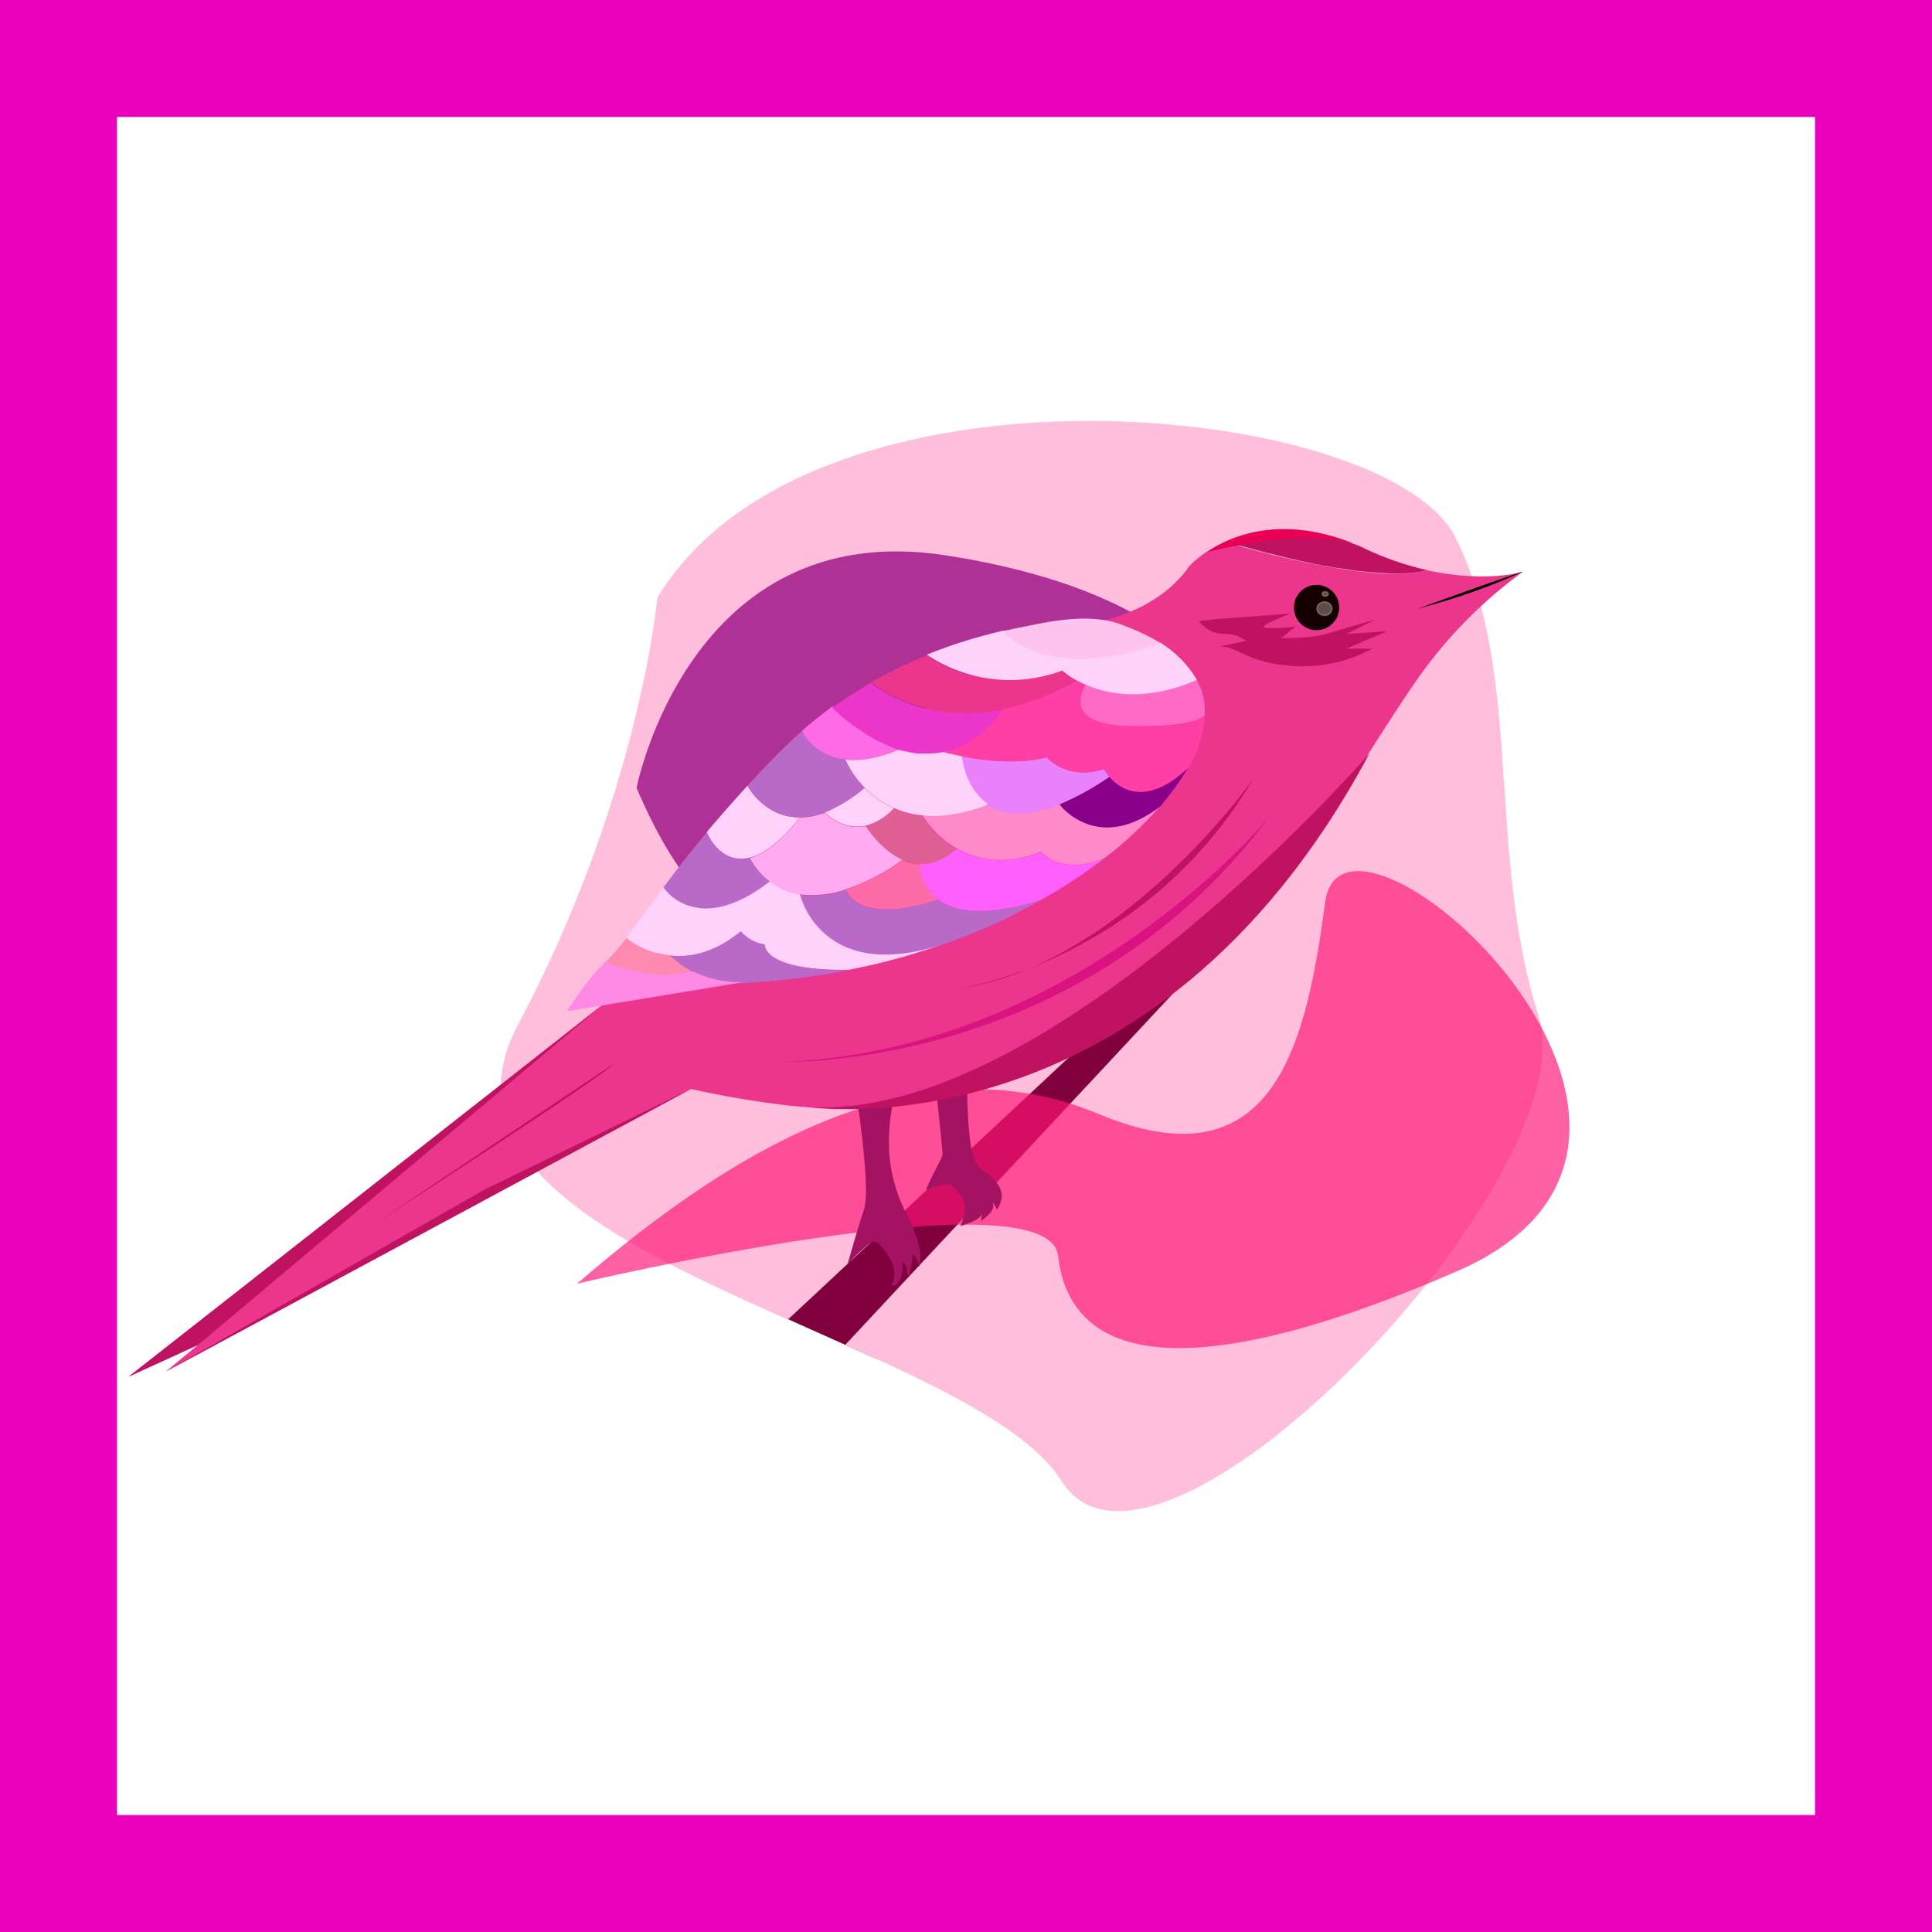 <?xml version="1.0" encoding="utf-8"?>
<!-- Generator: Adobe Illustrator 24.2.3, SVG Export Plug-In . SVG Version: 6.00 Build 0)  -->
<svg version="1.1" id="Layer_1" xmlns="http://www.w3.org/2000/svg" xmlns:xlink="http://www.w3.org/1999/xlink" x="0px" y="0px"
	 viewBox="0 0 512 512" style="enable-background:new 0 0 512 512;" xml:space="preserve">
<style type="text/css">
	.st0{fill:#EB00BD;}
	.st1{fill:#FFFFFF;}
	.st2{fill:#7F003D;}
	.st3{fill:#FFBFDC;}
	.st4{opacity:0.67;fill:#FF1578;enable-background:new    ;}
	.st5{opacity:0.74;fill:#94007D;enable-background:new    ;}
	.st6{fill:#A31361;}
	.st7{fill:#EC368D;}
	.st8{fill:#150001;}
	.st9{opacity:0.3;fill:#FFFFFF;stroke:#F5EF99;stroke-width:0.39;stroke-miterlimit:37.8;enable-background:new    ;}
	.st10{fill:#DB1381;}
	.st11{fill:#E90055;}
	.st12{fill:#BF1361;}
	.st13{fill:#E980FC;}
	.st14{fill:#DF5F95;}
	.st15{fill:#FFAAF1;}
	.st16{fill:#FFD2FC;}
	.st17{fill:#FF6AA9;}
	.st18{fill:#FFC3EF;}
	.st19{fill:#B96AC9;}
	.st20{fill:#FF8AE6;}
	.st21{fill:#FF8AB1;}
	.st22{fill:#FF5FFC;}
	.st23{fill:#FF8ACB;}
	.st24{fill:#FF6AE7;}
	.st25{fill:#EC36C9;}
	.st26{fill:#FF3FA6;}
	.st27{fill:#88008A;}
	.st28{fill:#FF6AC6;}
</style>
<rect class="st0" width="512" height="512"/>
<rect x="31" y="31" class="st1" width="450" height="450"/>
<polygon class="st2" points="202.8,346.9 232.5,360.2 265.5,341.8 319.3,287.8 323.3,261.4 288.1,253 243.8,274.2 202.8,339.5 "/>
<path class="st3" d="M407.7,269c-13.8-42.7-3.9-90.6-22-126.6s-170.7-51.6-211.5,16c0,0-4.7,52.6-37,113.3
	c-19.1,36,26.2,57.9,71.6,78l80.6-75.2c2.6,0.2,24.9-14.9,24.9-14.9L224,356.4c25.6,11.4,48.9,22.7,57.4,36.2
	C306.5,432.2,421.5,311.7,407.7,269z"/>
<path id="path317" class="st4" d="M152.9,340.2c43.4-37.5,91.3-64.6,138.2-45s55.1-19.1,60.1-56.2s116.8,62.5,34.7,98
	s-103,18-105.5-4.2S152.9,340.2,152.9,340.2z"/>
<path id="path315" class="st5" d="M168.7,208.8c0,0,14-71.8,81.4-61.7s103.9,46.9,39.6,83.6S191.2,261.9,168.7,208.8L168.7,208.8z"
	/>
<g id="legs">
	<path id="path323" class="st6" d="M227.4,293.2c0,0,3.3,22.2,1.6,27.2s-4.4,14.7-4.4,14.7c1.3-1.5,2.7-2.9,4.2-4.2
		c0.7-0.7,1.4-1.3,2.2-1.8c0.6,0,1.3-0.1,1.7,0.3c1,1,1.8,2.1,2.6,3.3c0.9,1.3,1.5,2.7,1.7,4.3v0c0.1,1.2-0.1,2.5-0.8,3.6
		c0,0,3.3,1.2,3-6.4c0.3,0.4,0.5,0.8,0.8,1.2c0.4,0.7,0.4,2,0.6,2.8c0-0.1,0.5-0.8,0.5-0.8s0.1-0.3,0.1-0.4s0.1-0.5,0.2-0.8
		c0.1-0.6,0.2-1.1,0.3-1.7c0.1-0.5,0.1-1,0.1-1.5c0-0.8-0.3-0.8,0.6-0.1c0.7,0.8,1.2,1.9,1.2,3c0.3-1.4,0.4-2.8,0.2-4.3
		c-0.6-3.4-1.8-6.6-3.4-9.6c-3.4-6.4-5.1-13.5-4.8-20.8c0.1-3,0.4-6,1.1-9C236.7,292.1,227.8,293.6,227.4,293.2z"/>
	<path id="path325" class="st6" d="M248.2,289.9c0,0,1.6,15.1,1.6,16s-4.1,7.9-4.3,9.4c0,0,5.7-2.2,6.6-1.2s5.8,3.5,2.4,10.8
		c0,0,5.7-1.5,5.7-3.4c0,0.7-0.1,1.4-0.3,2.1c0,0,4.2-2.6,3.2-4.9c0.5,0.5,0.9,1.2,1,1.9c1.8-2.1,1.8-5.2,0-7.2
		c-3.2-3.9-3.2-2-5.5-5.3s-2.3-20.4-2.3-20.4S248.8,289.9,248.2,289.9L248.2,289.9z"/>
</g>
<path id="path328" class="st7" d="M403.6,151.5c-10.6,7.7-19.9,17.1-27.5,27.8c-20.6,29.4-36.3,63.6-66.7,84.5
	c-14.2,9.8-30.2,16.9-46.6,22.1c-17.2,5.4-35.5,9.1-53.6,7.1c-8.8-1-17.5-2.5-26.1-4.4L43.9,363.5l8.6-7.1l-18.3,8.4l132.9-104.4
	l16.6-18c0,0,76.2-75.3,99.6-76.7s31.8-15.6,31.8-15.6c1.3-1.4,2.8-2.6,4.4-3.7l0,0c0.2-0.1,3.7-0.9,8.6-1.8c0,0,36.1,10.7,50,6.5
	l0,0C394,154.6,403.6,151.5,403.6,151.5z"/>
<circle id="circle330" class="st8" cx="348.9" cy="161" r="6"/>
<ellipse id="ellipse332" class="st9" cx="351" cy="161.3" rx="2" ry="1.8"/>
<ellipse id="ellipse334" class="st9" cx="351.2" cy="157.4" rx="0.8" ry="0.6"/>
<path id="path387" d="M375.7,161.3c0,0,26-9.4,27.9-9.8C394.6,155.6,385.3,158.8,375.7,161.3z"/>
<path id="path389" class="st10" d="M336.3,216.6c0,0-50.6,61.4-128.2,64.8C208.2,281.3,286,283.8,336.3,216.6L336.3,216.6z"/>
<path id="path391" class="st11" d="M359.9,144.8c-8.6-3.4-22.7-1.8-31.7-0.2c-5,0.9-8.4,1.8-8.6,1.8c6.3-4.3,19.2-9.9,38-2.8
	L359.9,144.8z"/>
<path id="path385" class="st12" d="M332.2,206.3c0,0-35,50-79.2,55.9C252.9,262.2,302.9,255.8,332.2,206.3L332.2,206.3z"/>
<path id="path393" class="st12" d="M362.9,199.7c0,0-85.7,98.6-149.5,93.6C213.4,293.3,305.2,307.7,362.9,199.7z"/>
<path id="path395" class="st12" d="M162.6,281.9l-63.1,42.3C99.4,324.2,160.7,284.8,162.6,281.9z"/>
<path id="path397" class="st12" d="M322,164.1l20-1.5c0,0-5.9,2.2-7,3.3s8.3,0.2,8.3,0.2l-3.8,3c0,0,8,0.1,11.6-1s13.3-3.9,13.3-3.9
	l-7.6,3.8l10.8-0.7l-10.8,4.6h6.9c-6.5,3.5-13.9,5.1-21.3,4.6c-12.1-0.9-14.3-5.2-19.1-5.2c0,0,6-1.2,6.9-1.5
	c-1.7-1.3-3.9-1.9-6-1.8c-4,0-6.5-3.4-6.5-3.4L322,164.1z"/>
<path id="path399" class="st12" d="M378.2,151.1c-0.8,0.2-1.5,0.4-2.3,0.5c-0.9,0.1-1.8,0.3-2.6,0.3s-1.9,0.1-2.9,0.1
	s-2.1,0-3.1-0.1s-2.2-0.1-3.3-0.2s-2.3-0.2-3.4-0.3s-2.3-0.3-3.5-0.5l-3.5-0.5c-1.2-0.2-2.3-0.4-3.4-0.6s-2.2-0.4-3.4-0.7
	s-2.2-0.4-3.2-0.7l-3-0.7l-2.8-0.7c-0.9-0.2-1.7-0.4-2.5-0.6s-1.5-0.4-2.2-0.6l-1.9-0.5l-2.2-0.6c-0.1,0-0.3,0-0.4-0.1
	c-0.2-0.1,0-0.2,0.1-0.2c0.2-0.1,0.4-0.1,0.5-0.1l1-0.2l2-0.3c1.4-0.2,2.8-0.4,4.3-0.6s3-0.3,4.5-0.4s3.1-0.2,4.6-0.2s3,0,4.5,0.1
	s2.9,0.2,4.3,0.4c1.3,0.2,2.6,0.5,3.9,0.9c0.6,0.2,1.2,0.4,1.7,0.6s1.1,0.5,1.7,0.8C367,147.9,372.5,149.8,378.2,151.1L378.2,151.1z
	"/>
<polygon id="polygon401" class="st12" points="34.1,364.8 159,266.9 52.5,356.4 "/>
<polygon id="polygon403" class="st12" points="128.3,315.3 183.1,288.6 43.9,363.5 "/>
<path id="path336" class="st13" d="M294,205.9c-4.1,2.9-8.6,5.3-13.2,7.3c-9.4,3.8-15.4,2.8-19.3,0.1c-6.2-4.3-6.8-12.9-6.8-12.9
	c5.5,1.1,14.7,2.3,22.7,0.3c0.2,0.2,5.4,6.3,15.1,3.1C293,204.6,293.5,205.2,294,205.9L294,205.9z"/>
<path id="path338" class="st14" d="M253.5,224.9c-3.4,3.2-6.7,4.3-9.7,4.1c-1.6-0.1-3.2-0.5-4.6-1.1c-5.9-2.7-9.8-9-9.8-9
	c2.9-0.8,5.5-2.4,7.5-4.6c2.4,1,4.9,1.7,7.5,1.9C246.7,219.8,249.8,222.8,253.5,224.9z"/>
<path id="path340" class="st15" d="M239.2,227.9c-4.6,3.3-9.7,6-15.1,7.8c-3.9,1.4-8.1,1.8-12.2,1.3l0,0c-5.7-0.9-10.6-4.5-13.2-9.6
	c3.5-0.9,7.9-3.9,13.3-10.7c2.3-0.1,4.5-0.5,6.6-1.3c0.2,0.2,4.6,4.9,10.8,3.5C229.4,218.9,233.3,225.2,239.2,227.9L239.2,227.9z"/>
<path id="path342" class="st16" d="M236.9,214.2c-2,2.2-4.6,3.9-7.5,4.6c-6.2,1.4-10.6-3.3-10.8-3.5c3.8-1.6,7.4-3.8,10.5-6.5
	C231.3,211.1,234,212.9,236.9,214.2L236.9,214.2z"/>
<path id="path344" class="st17" d="M248.6,238.4c-21.4,7.1-24.4-2.6-24.4-2.6c5.4-1.9,10.4-4.5,15.1-7.8c1.5,0.7,3,1,4.6,1.1
	C243.9,232.7,245.7,236.1,248.6,238.4z"/>
<path id="path346" class="st18" d="M307.5,170.4c-30,11.1-41.2-2.9-41.5-3.2l2.3-0.5c8.9-1.8,19.4-4.4,28.3-1.4
	C300.4,166.7,304.1,168.3,307.5,170.4L307.5,170.4z"/>
<path id="path348" class="st19" d="M224.9,257.1c-9.2,1.8-18.5,2.9-27.9,3.4c-4.8,0.1-9.5-1-13.8-3.2l0,0c-2.1-1.1-4-2.4-5.7-4.1
	c5.2,0.6,11.8-0.5,18.8-6.4c1.6,1.9,3.9,3.1,6.3,3.5C202.7,250.5,202.4,257.3,224.9,257.1L224.9,257.1z"/>
<path id="path350" class="st20" d="M150.2,268c3.1-4.6,6.3-9.4,10.3-13.2c0.3-0.2,6.5,2.2,7.1,2.3c4.8,1.1,9.8,1.3,14.6,0.4
	c0.4-0.1,0.8-0.1,1.2-0.1c0.4,0.1,0.8,0.2,1.1,0.4c3.9,1.8,8.2,2.6,12.4,2.5"/>
<path id="path352" class="st21" d="M183.2,257.3c-9.9,3.3-22.7-2.4-22.7-2.4c2-1.9,3.8-4.1,5.5-6.3c3.4,2.6,7.3,4.2,11.5,4.6l0,0
	C179.2,254.8,181.1,256.2,183.2,257.3z"/>
<path id="path354" class="st19" d="M204,233.6c-19.6,15.1-28.2,1.6-28.2,1.6c3.1-4.2,6.9-9.1,11.5-14.6c0,0,3.5,8.8,11.4,6.8
	C200,229.8,201.8,232,204,233.6z"/>
<path id="path356" class="st16" d="M212,216.6c-5.4,6.8-9.8,9.8-13.3,10.7c-8,2-11.4-6.8-11.4-6.8c3.2-3.8,6.8-7.9,10.8-12.3
	C198.1,208.3,202.5,216.7,212,216.6L212,216.6z"/>
<path id="path358" class="st19" d="M275.9,238.5c-3,1.7-6.1,3.3-9.1,4.8c-5.4,2.6-11,4.9-16.7,6.9l-1.6,0.6h-0.1
	c-17.4,5.3-26.8,0.4-31.6-5c-2.3-2.5-4-5.5-4.9-8.7c4.1,0.6,8.3,0.1,12.2-1.3c0,0,3,9.8,24.4,2.6l0,0
	C252.8,241.5,260.8,243.2,275.9,238.5L275.9,238.5z"/>
<path id="path360" class="st16" d="M248.4,250.7c-7.7,2.7-15.6,4.8-23.5,6.3l0,0c-22.5,0.3-22.3-6.5-22.2-6.7
	c-2.5-0.4-4.7-1.6-6.4-3.5c-7,5.8-13.6,7-18.8,6.4l0,0c-4.2-0.5-8.2-2.1-11.5-4.7c2.7-3.5,5.7-7.9,9.8-13.3c0,0,8.6,13.5,28.2-1.6
	c2.3,1.8,5.1,2.9,8,3.4l0,0c0.9,3.3,2.6,6.3,4.9,8.8C221.7,251.1,231,256,248.4,250.7L248.4,250.7z"/>
<path id="path362" class="st22" d="M292.6,227.5c-5.3,4.1-10.9,7.7-16.7,11l0,0c-15.1,4.7-23.1,3-27.3-0.1l0,0
	c-2.9-2.2-4.7-5.7-4.8-9.4c3,0.1,6.3-1,9.7-4.1c5.2,3,12.6,4.7,22.4,0.9C278.9,228.9,284.1,230.8,292.6,227.5z"/>
<path id="path364" class="st23" d="M307.5,213.6c-4.5,5.1-9.5,9.8-14.9,13.9c-8.5,3.2-13.7,1.4-16.7-1.8c-9.7,3.9-17.2,2.1-22.4-0.9
	c-3.7-2.1-6.8-5.2-9.1-8.8c4.7,0.4,10.4-0.2,17.1-2.8c3.9,2.7,9.9,3.7,19.3-0.1C281,213.4,290.9,226.3,307.5,213.6z"/>
<path id="path366" class="st24" d="M238.5,198.5c-6.1,2.6-10.9,3.2-14.6,2.8c-8.6-1-11.4-7.6-11.4-7.6c2.6-2.3,5.3-4.4,8.1-6.5l0,0
	l0,0l0,0l0.1,0.1l0.1,0.1l0.2,0.2l0.1,0.1l0.5,0.5l0.2,0.2l0.5,0.5c0.1,0.1,0.2,0.2,0.2,0.2c0.6,0.5,1.3,1.2,2.2,1.8l0.3,0.2
	l0.6,0.5l0.3,0.2l0.3,0.2l0.3,0.2l0.3,0.2c1.2,0.8,2.5,1.7,3.9,2.5l0.7,0.4l1.3,0.7c0.2,0.1,0.4,0.2,0.7,0.3l0.4,0.2l0.5,0.2
	l0.6,0.3l0.6,0.3l0.5,0.2l0.4,0.2l0.5,0.2l0.5,0.2l0.6,0.2L238.5,198.5z"/>
<path id="path368" class="st16" d="M261.6,213.3c-6.8,2.6-12.4,3.3-17.1,2.8c-2.6-0.2-5.1-0.9-7.5-1.9c-2.9-1.3-5.6-3.1-7.8-5.4
	c-2.2-2.2-3.9-4.7-5.2-7.5c3.7,0.4,8.5-0.2,14.6-2.8h0.1l0.7,0.2l0.5,0.1l0.6,0.1c0.2,0,0.3,0.1,0.4,0.1l0.6,0.1l0.5,0.1l0.6,0.1
	l0.9,0.1h0.3h0.4h0.3c0.4,0,0.8,0,1.2,0h0.5c0.5,0,1.1,0,1.6-0.1s1.1-0.1,1.6-0.2l0.6-0.1c0,0,1.9,0.6,4.9,1.1c0,0,0.6,8.6,6.8,12.9
	L261.6,213.3z"/>
<path id="path370" class="st19" d="M229.1,208.8c-3.1,2.7-6.7,4.9-10.5,6.5c-2.1,0.8-4.3,1.3-6.6,1.3c-9.5,0.1-13.9-8.4-13.9-8.4
	c2.5-2.7,5.1-5.5,8-8.4c1.3-1.3,2.6-2.6,3.9-3.8c0.9-0.8,1.7-1.6,2.6-2.3c0,0,2.8,6.6,11.4,7.6C225.2,204.1,227,206.7,229.1,208.8z"
	/>
<path id="path372" class="st25" d="M265.8,187.9c-5,7.1-10.5,10.4-15.9,11.4c-0.2,0-0.4,0.1-0.6,0.1c-0.5,0.1-1.1,0.2-1.6,0.2
	c-0.5,0-1.1,0.1-1.6,0.1h-0.5c-0.4,0-0.8,0-1.2,0h-0.3h-0.4h-0.3l-0.9-0.1l-0.6-0.1l-0.5-0.1l-0.6-0.1c-0.1,0-0.3-0.1-0.4-0.1
	l-0.6-0.1l-0.5-0.1l-0.7-0.2h-0.1l-0.4-0.1l-0.6-0.2l-0.5-0.2l-0.5-0.2l-0.5-0.2l-0.5-0.2l-0.6-0.3l-0.6-0.3l-0.5-0.2
	c-0.2-0.1-0.3-0.1-0.4-0.2s-0.4-0.2-0.7-0.3c-0.4-0.2-0.9-0.4-1.3-0.7l-0.7-0.4c-1.4-0.8-2.7-1.7-3.8-2.5l-0.3-0.2l-0.3-0.2
	l-0.3-0.2l-0.3-0.2l-0.6-0.5l-0.3-0.2c-0.9-0.7-1.6-1.3-2.2-1.8l-0.2-0.2c-0.2-0.2-0.4-0.3-0.5-0.5l-0.3-0.2
	c-0.2-0.2-0.4-0.4-0.5-0.5l-0.1-0.1l-0.2-0.2c0,0-0.1-0.1-0.1-0.1l-0.1-0.1v-0.1l0,0l0,0c3.3-2.4,6.7-4.5,10.2-6.5
	c0,0,13.1,11.4,34.9,7.1L265.8,187.9z"/>
<path id="path374" class="st7" d="M285.3,180.4c-6.1,3.5-12.7,6.1-19.6,7.5c-21.7,4.3-34.9-7.1-34.9-7.1c3-1.7,6.2-3.3,9.4-4.8
	c1.8-0.8,3.6-1.6,5.4-2.3l0,0c10.6,7.1,24,8.7,35.9,4.2C282.7,178.8,284,179.7,285.3,180.4L285.3,180.4z"/>
<path id="path376" class="st26" d="M319.3,189.5c-0.3,5-1.8,9.8-4.5,14c-11.3,10.5-18.1,5.5-20.8,2.3c-0.5-0.6-1-1.3-1.4-2
	c-9.6,3.1-14.9-2.9-15.1-3.1c-8,2-17.2,0.8-22.7-0.3c-3-0.6-4.9-1.1-4.9-1.1c5.4-1,10.9-4.4,15.9-11.4c6.9-1.4,13.5-4,19.6-7.5
	c0.7,0.4,1.5,0.8,2.5,1.2c0,0-7.4,10.3,11.1,10.9S319.3,189.5,319.3,189.5L319.3,189.5z"/>
<path id="path378" class="st27" d="M314.8,203.6c-2.2,3.6-4.6,6.9-7.3,10.1c-16.6,12.7-26.5-0.2-26.7-0.5c4.6-2,9-4.4,13.2-7.3
	C296.8,209.1,303.6,214,314.8,203.6L314.8,203.6z"/>
<path id="path380" class="st28" d="M319.3,189.5c0,0-1.9,3.4-20.4,2.9s-11.1-10.9-11.1-10.9c6,2.5,16,4.5,29.4-1.3
	c1.3,2.5,2.1,5.3,2.1,8.1V189.5z"/>
<path id="path382" class="st16" d="M317.2,180.2c-13.3,5.8-23.4,3.9-29.4,1.3c-0.9-0.4-1.7-0.8-2.5-1.2c-1.4-0.7-2.6-1.6-3.8-2.6
	c-11.9,4.5-25.3,2.9-35.9-4.2c6.6-2.7,13.5-4.8,20.4-6.4c0.2,0.3,11.4,14.3,41.5,3.2C311.5,172.8,314.9,176.2,317.2,180.2z"/>
</svg>
